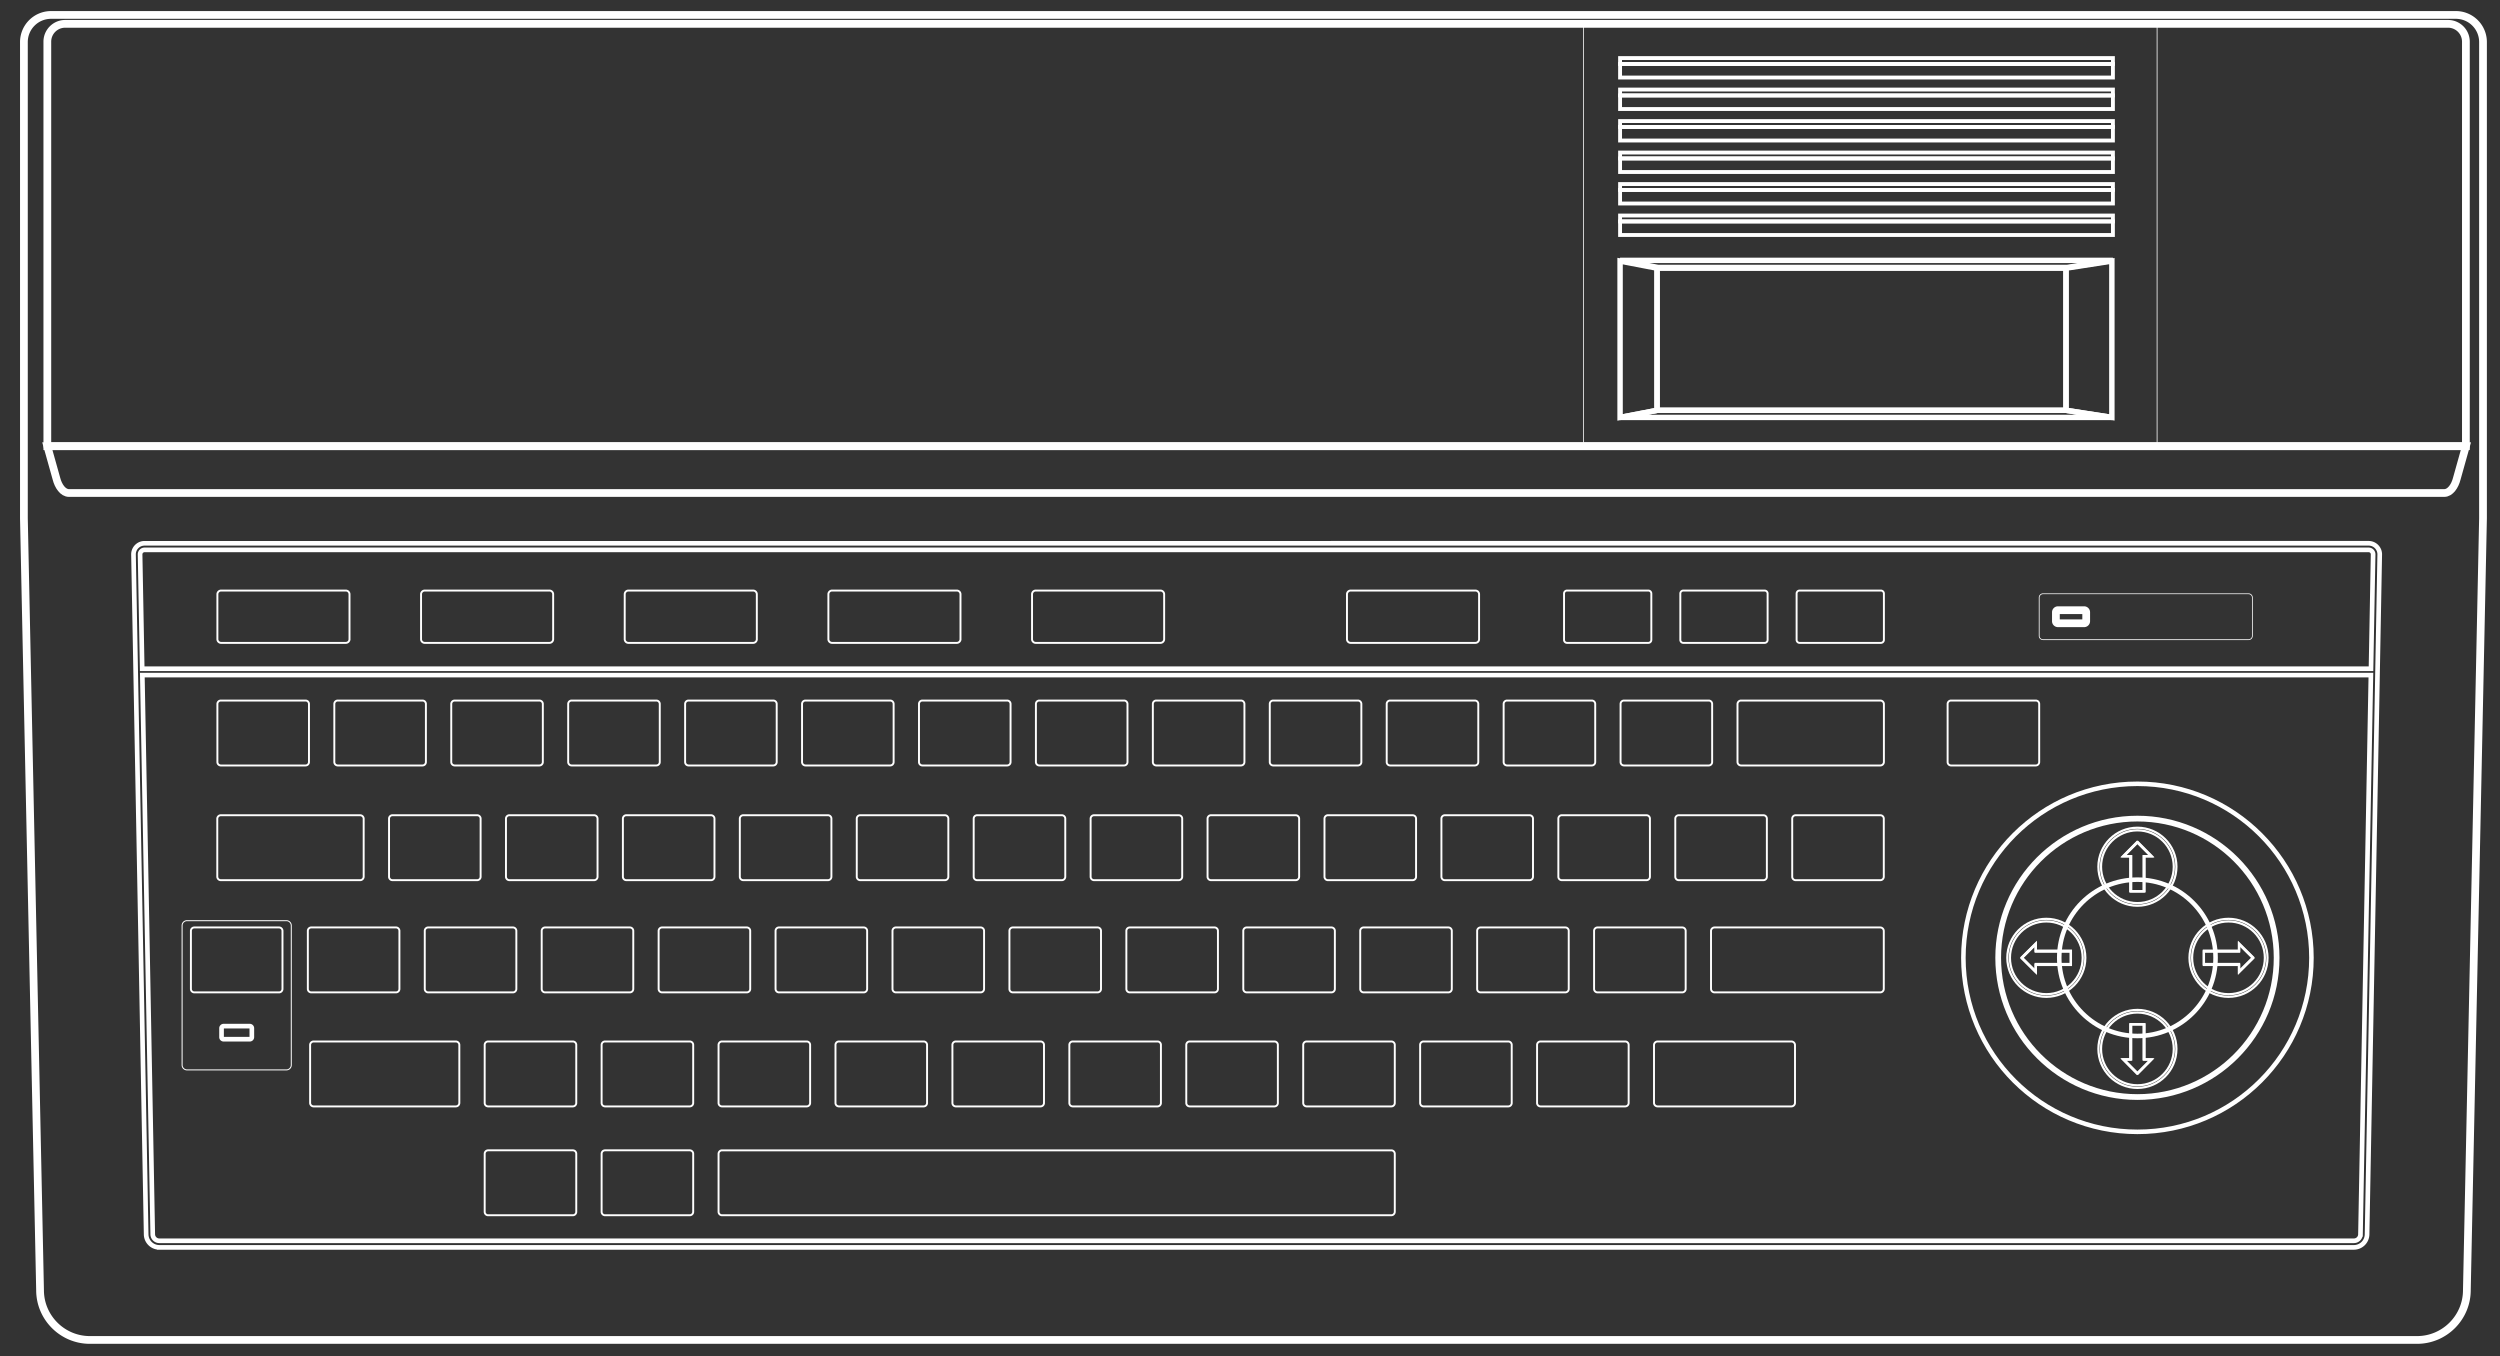 <?xml version="1.0" encoding="UTF-8" standalone="no"?>
<svg
   viewBox="0 0 322.484 174.917"
   version="1.1"
   id="svg783"
   sodipodi:docname="spectravideo.svg"
   width="322.484"
   height="174.917"
   inkscape:version="1.2.2 (732a01da63, 2022-12-09)"
   xmlns:inkscape="http://www.inkscape.org/namespaces/inkscape"
   xmlns:sodipodi="http://sodipodi.sourceforge.net/DTD/sodipodi-0.dtd"
   xmlns="http://www.w3.org/2000/svg"
   xmlns:svg="http://www.w3.org/2000/svg">
  <rect x="0" y="0" width="322.484" height="174.917" fill="#333333" stroke="none"/>
  <defs
     id="defs787" />
  <sodipodi:namedview
     id="namedview785"
     pagecolor="#000000"
     bordercolor="#111111"
     borderopacity="1"
     inkscape:showpageshadow="0"
     inkscape:pageopacity="0"
     inkscape:pagecheckerboard="1"
     inkscape:deskcolor="#d1d1d1"
     showgrid="false"
     inkscape:zoom="3.6683814"
     inkscape:cx="169.69337"
     inkscape:cy="65.696549"
     inkscape:window-width="1920"
     inkscape:window-height="1009"
     inkscape:window-x="-8"
     inkscape:window-y="-8"
     inkscape:window-maximized="1"
     inkscape:current-layer="svg783" />
  <linearGradient
     id="a"
     gradientUnits="userSpaceOnUse"
     x1="158.604"
     y1="170.917"
     x2="158.604">
    <stop
       offset="0"
       stop-color="#d0cece"
       id="stop2" />
    <stop
       offset=".358"
       stop-color="#cdcccb"
       id="stop4" />
    <stop
       offset=".645"
       stop-color="#c4c3c2"
       id="stop6" />
    <stop
       offset=".908"
       stop-color="#b5b4b3"
       id="stop8" />
    <stop
       offset="1"
       stop-color="#aeaead"
       id="stop10" />
  </linearGradient>
  <path
     d="m 3.084,66.866 2.083,99.562 c 0,3.529 2.888,6.417 6.417,6.417 H 311.792 c 3.529,0 6.417,-2.888 6.417,-6.417 l 2.083,-99.563 V 5.428 a 3.5,3.5 0 0 0 -3.5,-3.5 H 6.584 a 3.5,3.5 0 0 0 -3.5,3.5 z"
     fill="url(#a)"
     id="path13"
     style="fill:none;stroke:#ffffff;stroke-opacity:1" />
  <path
     d="M 318.084,57.553 H 6.105 V 5.378 a 2.304,2.304 0 0 1 2.304,-2.304 H 315.78 a 2.304,2.304 0 0 1 2.304,2.304 z"
     fill="#d3d1cf"
     id="path15"
     style="fill:none;stroke:#ffffff;stroke-opacity:1" />
  <linearGradient
     id="b"
     gradientUnits="userSpaceOnUse"
     x1="159.011"
     y1="158.976"
     x2="159.011"
     y2="68.152">
    <stop
       offset="0"
       stop-color="#d8d6d5"
       id="stop17" />
    <stop
       offset=".227"
       stop-color="#d4d2d1"
       id="stop19" />
    <stop
       offset=".461"
       stop-color="#c9c6c5"
       id="stop21" />
    <stop
       offset=".7"
       stop-color="#b7b2b0"
       id="stop23" />
    <stop
       offset=".939"
       stop-color="#9e9a97"
       id="stop25" />
    <stop
       offset="1"
       stop-color="#979390"
       id="stop27" />
  </linearGradient>
  <path
     d="m 20.549,160.904 a 1.705,1.705 0 0 1 -1.696,-1.665 l -1.633,-87.702 c -0.008,-0.386 0.137,-0.751 0.408,-1.027 0.271,-0.276 0.633,-0.429 1.021,-0.429 H 305.54 c 0.387,0 0.749,0.152 1.02,0.428 0.271,0.276 0.417,0.641 0.41,1.028 l -1.633,87.702 a 1.707,1.707 0 0 1 -1.696,1.666 H 20.549 Z"
     fill="url(#b)"
     id="path30"
     style="fill:none;stroke:#ffffff;stroke-opacity:1;stroke-width:0.6;stroke-dasharray:none" />
  <path
     d="M 303.64,160.053 H 20.549 a 0.846,0.846 0 0 1 -0.846,-0.831 l -1.343,-72.138 H 305.829 l -1.343,72.138 a 0.846,0.846 0 0 1 -0.846,0.831 z m 1.9,-89.122 H 18.649 a 0.58,0.58 0 0 0 -0.579,0.59 l 0.274,14.741 H 305.844 l 0.274,-14.741 a 0.578,0.578 0 0 0 -0.578,-0.59 z"
     fill="#dbdbdb"
     id="path32"
     style="fill:none;stroke:#ffffff;stroke-opacity:1;stroke-width:0.6;stroke-dasharray:none" />
  <path
     d="m 290.053,82.511 h -26.521 a 0.491,0.491 0 0 1 -0.49,-0.49 v -4.938 c 0,-0.269 0.22,-0.49 0.49,-0.49 h 26.521 c 0.269,0 0.49,0.22 0.49,0.49 v 4.938 a 0.492,0.492 0 0 1 -0.49,0.49 z"
     fill="#cecdcb"
     stroke="#bcbcbc"
     stroke-width="0.1"
     stroke-miterlimit="10"
     id="path34"
     style="fill:none;stroke:#ffffff;stroke-opacity:1" />
  <path
     d="m 268.839,80.397 h -3.375 a 0.267,0.267 0 0 1 -0.266,-0.266 v -1.156 c 0,-0.146 0.12,-0.266 0.266,-0.266 h 3.375 c 0.146,0 0.266,0.12 0.266,0.266 v 1.156 c 0,0.146 -0.12,0.266 -0.266,0.266 z"
     fill="#ca6685"
     id="path36"
     style="fill:none;stroke:#ffffff;stroke-opacity:1" />
  <path
     d="m 36.942,138.011 h -12.82 a 0.633,0.633 0 0 1 -0.632,-0.632 v -17.986 c 0,-0.348 0.284,-0.632 0.632,-0.632 h 12.819 c 0.348,0 0.632,0.284 0.632,0.632 v 17.986 a 0.632,0.632 0 0 1 -0.631,0.632 z"
     fill="#cecdcb"
     stroke="#bcbcbc"
     stroke-width="0.129"
     stroke-miterlimit="10"
     id="path42"
     style="fill:none;stroke:#ffffff;stroke-opacity:1" />
  <path
     d="m 32.219,134.053 h -3.375 a 0.267,0.267 0 0 1 -0.266,-0.266 v -1.156 c 0,-0.146 0.12,-0.266 0.266,-0.266 h 3.375 c 0.146,0 0.266,0.12 0.266,0.266 v 1.156 a 0.267,0.267 0 0 1 -0.266,0.266 z"
     fill="#3f1f2c"
     id="path44"
     style="fill:none;stroke:#ffffff;stroke-opacity:1;stroke-width:0.6;stroke-dasharray:none" />
  <g
     fill="#3f4249"
     stroke="#000"
     stroke-width="0.25"
     stroke-miterlimit="10"
     id="g48"
     style="fill:none;stroke:#ffffff;stroke-opacity:1"
     transform="translate(3.084,1.928)">
    <path
       d="M 41.525,81 H 25.433 a 0.477,0.477 0 0 1 -0.475,-0.475 v -5.8 c 0,-0.261 0.214,-0.475 0.475,-0.475 h 16.091 c 0.261,0 0.475,0.214 0.475,0.475 v 5.8 A 0.475,0.475 0 0 1 41.525,81 Z M 36.33,96.813 H 25.399 a 0.442,0.442 0 0 1 -0.441,-0.441 v -7.494 c 0,-0.242 0.198,-0.441 0.441,-0.441 H 36.33 c 0.242,0 0.441,0.198 0.441,0.441 v 7.494 a 0.442,0.442 0 0 1 -0.441,0.441 z m 15.084,0 H 40.482 a 0.442,0.442 0 0 1 -0.441,-0.441 v -7.494 c 0,-0.242 0.198,-0.441 0.441,-0.441 h 10.931 c 0.242,0 0.441,0.198 0.441,0.441 v 7.494 a 0.442,0.442 0 0 1 -0.44,0.441 z m 15.083,0 H 55.566 a 0.442,0.442 0 0 1 -0.441,-0.441 v -7.494 c 0,-0.242 0.198,-0.441 0.441,-0.441 h 10.931 c 0.242,0 0.441,0.198 0.441,0.441 v 7.494 a 0.443,0.443 0 0 1 -0.441,0.441 z m 15.083,0 H 70.649 a 0.442,0.442 0 0 1 -0.441,-0.441 v -7.494 c 0,-0.242 0.198,-0.441 0.441,-0.441 H 81.58 c 0.242,0 0.441,0.198 0.441,0.441 v 7.494 a 0.442,0.442 0 0 1 -0.441,0.441 z m 15.084,0 H 85.733 a 0.442,0.442 0 0 1 -0.441,-0.441 v -7.494 c 0,-0.242 0.198,-0.441 0.441,-0.441 h 10.931 c 0.242,0 0.441,0.198 0.441,0.441 v 7.494 a 0.444,0.444 0 0 1 -0.441,0.441 z m 15.083,0 h -10.931 a 0.442,0.442 0 0 1 -0.441,-0.441 v -7.494 c 0,-0.242 0.198,-0.441 0.441,-0.441 h 10.931 c 0.242,0 0.441,0.198 0.441,0.441 v 7.494 a 0.442,0.442 0 0 1 -0.441,0.441 z m 15.084,0 H 115.9 a 0.442,0.442 0 0 1 -0.441,-0.441 v -7.494 c 0,-0.242 0.198,-0.441 0.441,-0.441 h 10.931 c 0.242,0 0.441,0.198 0.441,0.441 v 7.494 a 0.444,0.444 0 0 1 -0.441,0.441 z m 15.083,0 h -10.931 a 0.442,0.442 0 0 1 -0.441,-0.441 v -7.494 c 0,-0.242 0.198,-0.441 0.441,-0.441 h 10.931 c 0.242,0 0.441,0.198 0.441,0.441 v 7.494 a 0.443,0.443 0 0 1 -0.441,0.441 z m 15.084,0 h -10.931 a 0.442,0.442 0 0 1 -0.441,-0.441 v -7.494 c 0,-0.242 0.198,-0.441 0.441,-0.441 h 10.931 c 0.242,0 0.441,0.198 0.441,0.441 v 7.494 a 0.444,0.444 0 0 1 -0.441,0.441 z m 15.083,0 H 161.15 a 0.442,0.442 0 0 1 -0.441,-0.441 v -7.494 c 0,-0.242 0.198,-0.441 0.441,-0.441 h 10.931 c 0.242,0 0.441,0.198 0.441,0.441 v 7.494 a 0.443,0.443 0 0 1 -0.441,0.441 z m 15.083,0 h -10.931 a 0.442,0.442 0 0 1 -0.441,-0.441 v -7.494 c 0,-0.242 0.198,-0.441 0.441,-0.441 h 10.931 c 0.242,0 0.441,0.198 0.441,0.441 v 7.494 a 0.442,0.442 0 0 1 -0.441,0.441 z m 15.084,0 h -10.931 a 0.442,0.442 0 0 1 -0.441,-0.441 v -7.494 c 0,-0.242 0.198,-0.441 0.441,-0.441 h 10.931 c 0.242,0 0.441,0.198 0.441,0.441 v 7.494 a 0.444,0.444 0 0 1 -0.441,0.441 z m 15.083,0 H 206.4 a 0.442,0.442 0 0 1 -0.441,-0.441 v -7.494 c 0,-0.242 0.198,-0.441 0.441,-0.441 h 10.931 c 0.242,0 0.441,0.198 0.441,0.441 v 7.494 a 0.442,0.442 0 0 1 -0.441,0.441 z M 58.471,111.608 H 47.54 a 0.442,0.442 0 0 1 -0.441,-0.441 v -7.494 c 0,-0.242 0.198,-0.441 0.441,-0.441 h 10.931 c 0.242,0 0.441,0.198 0.441,0.441 v 7.494 a 0.442,0.442 0 0 1 -0.441,0.441 z m 15.083,0 H 62.623 a 0.442,0.442 0 0 1 -0.441,-0.441 v -7.494 c 0,-0.242 0.198,-0.441 0.441,-0.441 h 10.931 c 0.242,0 0.441,0.198 0.441,0.441 v 7.494 a 0.442,0.442 0 0 1 -0.441,0.441 z m 15.084,0 H 77.706 a 0.442,0.442 0 0 1 -0.441,-0.441 v -7.494 c 0,-0.242 0.198,-0.441 0.441,-0.441 h 10.931 c 0.242,0 0.441,0.198 0.441,0.441 v 7.494 a 0.442,0.442 0 0 1 -0.44,0.441 z m 15.083,0 H 92.79 a 0.442,0.442 0 0 1 -0.441,-0.441 v -7.494 c 0,-0.242 0.198,-0.441 0.441,-0.441 h 10.931 c 0.242,0 0.441,0.198 0.441,0.441 v 7.494 a 0.442,0.442 0 0 1 -0.441,0.441 z m 15.084,0 h -10.931 a 0.442,0.442 0 0 1 -0.441,-0.441 v -7.494 c 0,-0.242 0.198,-0.441 0.441,-0.441 h 10.931 c 0.242,0 0.441,0.198 0.441,0.441 v 7.494 a 0.443,0.443 0 0 1 -0.441,0.441 z m 15.083,0 h -10.931 a 0.442,0.442 0 0 1 -0.441,-0.441 v -7.494 c 0,-0.242 0.198,-0.441 0.441,-0.441 h 10.931 c 0.242,0 0.441,0.198 0.441,0.441 v 7.494 a 0.442,0.442 0 0 1 -0.441,0.441 z m 15.083,0 H 138.04 a 0.442,0.442 0 0 1 -0.441,-0.441 v -7.494 c 0,-0.242 0.198,-0.441 0.441,-0.441 h 10.931 c 0.242,0 0.441,0.198 0.441,0.441 v 7.494 a 0.442,0.442 0 0 1 -0.441,0.441 z m 15.084,0 h -10.931 a 0.442,0.442 0 0 1 -0.441,-0.441 v -7.494 c 0,-0.242 0.198,-0.441 0.441,-0.441 h 10.931 c 0.242,0 0.441,0.198 0.441,0.441 v 7.494 a 0.443,0.443 0 0 1 -0.441,0.441 z m 15.083,0 h -10.931 a 0.442,0.442 0 0 1 -0.441,-0.441 v -7.494 c 0,-0.242 0.198,-0.441 0.441,-0.441 h 10.931 c 0.242,0 0.441,0.198 0.441,0.441 v 7.494 a 0.442,0.442 0 0 1 -0.441,0.441 z m 15.084,0 H 183.29 a 0.442,0.442 0 0 1 -0.441,-0.441 v -7.494 c 0,-0.242 0.198,-0.441 0.441,-0.441 h 10.931 c 0.242,0 0.441,0.198 0.441,0.441 v 7.494 a 0.442,0.442 0 0 1 -0.44,0.441 z m 15.083,0 h -10.931 a 0.442,0.442 0 0 1 -0.441,-0.441 v -7.494 c 0,-0.242 0.198,-0.441 0.441,-0.441 h 10.931 c 0.242,0 0.441,0.198 0.441,0.441 v 7.494 a 0.442,0.442 0 0 1 -0.441,0.441 z m 15.084,0 h -10.931 a 0.442,0.442 0 0 1 -0.441,-0.441 v -7.494 c 0,-0.242 0.198,-0.441 0.441,-0.441 h 10.931 c 0.242,0 0.441,0.198 0.441,0.441 v 7.494 a 0.443,0.443 0 0 1 -0.441,0.441 z m 15.083,0 h -10.931 a 0.442,0.442 0 0 1 -0.441,-0.441 v -7.494 c 0,-0.242 0.198,-0.441 0.441,-0.441 h 10.931 c 0.242,0 0.441,0.198 0.441,0.441 v 7.494 a 0.442,0.442 0 0 1 -0.441,0.441 z m 20.046,-14.795 h -10.931 a 0.442,0.442 0 0 1 -0.441,-0.441 v -7.494 c 0,-0.242 0.198,-0.441 0.441,-0.441 h 10.931 c 0.242,0 0.441,0.198 0.441,0.441 v 7.494 a 0.444,0.444 0 0 1 -0.441,0.441 z m -20.049,0 H 221.5 a 0.46,0.46 0 0 1 -0.458,-0.458 v -7.46 a 0.46,0.46 0 0 1 0.458,-0.458 h 17.969 a 0.46,0.46 0 0 1 0.458,0.458 v 7.46 a 0.46,0.46 0 0 1 -0.458,0.458 z M 94.067,81 H 77.975 A 0.477,0.477 0 0 1 77.5,80.525 v -5.8 c 0,-0.261 0.214,-0.475 0.475,-0.475 h 16.091 c 0.261,0 0.475,0.214 0.475,0.475 v 5.8 A 0.475,0.475 0 0 1 94.067,81 Z m 26.271,0 h -16.091 a 0.477,0.477 0 0 1 -0.475,-0.475 v -5.8 c 0,-0.261 0.214,-0.475 0.475,-0.475 h 16.091 c 0.261,0 0.475,0.214 0.475,0.475 v 5.8 A 0.477,0.477 0 0 1 120.338,81 Z m 26.271,0 h -16.091 a 0.477,0.477 0 0 1 -0.475,-0.475 v -5.8 c 0,-0.261 0.214,-0.475 0.475,-0.475 h 16.091 c 0.261,0 0.475,0.214 0.475,0.475 v 5.8 A 0.477,0.477 0 0 1 146.609,81 Z m 40.624,0 h -16.091 a 0.477,0.477 0 0 1 -0.475,-0.475 v -5.8 c 0,-0.261 0.214,-0.475 0.475,-0.475 h 16.091 c 0.261,0 0.475,0.214 0.475,0.475 v 5.8 A 0.476,0.476 0 0 1 187.233,81 Z m 22.308,0 h -10.488 a 0.388,0.388 0 0 1 -0.386,-0.386 v -5.978 c 0,-0.212 0.174,-0.386 0.386,-0.386 h 10.488 c 0.212,0 0.386,0.174 0.386,0.386 v 5.978 A 0.388,0.388 0 0 1 209.541,81 Z m 15,0 h -10.488 a 0.388,0.388 0 0 1 -0.386,-0.386 v -5.978 c 0,-0.212 0.174,-0.386 0.386,-0.386 h 10.488 c 0.212,0 0.386,0.174 0.386,0.386 v 5.978 A 0.388,0.388 0 0 1 224.541,81 Z m 15,0 h -10.488 a 0.388,0.388 0 0 1 -0.386,-0.386 v -5.978 c 0,-0.212 0.174,-0.386 0.386,-0.386 h 10.488 c 0.212,0 0.386,0.174 0.386,0.386 v 5.978 A 0.388,0.388 0 0 1 239.541,81 Z M 67.796,81 H 51.704 a 0.477,0.477 0 0 1 -0.475,-0.475 v -5.8 c 0,-0.261 0.214,-0.475 0.475,-0.475 h 16.091 c 0.261,0 0.475,0.214 0.475,0.475 v 5.8 A 0.475,0.475 0 0 1 67.796,81 Z M 43.375,111.608 H 25.397 a 0.455,0.455 0 0 1 -0.453,-0.453 v -7.469 c 0,-0.249 0.204,-0.453 0.453,-0.453 h 17.978 c 0.249,0 0.453,0.204 0.453,0.453 v 7.469 a 0.455,0.455 0 0 1 -0.453,0.453 z m 4.622,14.475 H 37.066 a 0.442,0.442 0 0 1 -0.441,-0.441 v -7.494 c 0,-0.242 0.198,-0.441 0.441,-0.441 h 10.931 c 0.242,0 0.441,0.198 0.441,0.441 v 7.494 a 0.442,0.442 0 0 1 -0.441,0.441 z m 15.083,0 H 52.149 a 0.442,0.442 0 0 1 -0.441,-0.441 v -7.494 c 0,-0.242 0.198,-0.441 0.441,-0.441 H 63.08 c 0.242,0 0.441,0.198 0.441,0.441 v 7.494 a 0.442,0.442 0 0 1 -0.441,0.441 z m 15.084,0 H 67.232 a 0.442,0.442 0 0 1 -0.441,-0.441 v -7.494 c 0,-0.242 0.198,-0.441 0.441,-0.441 h 10.931 c 0.242,0 0.441,0.198 0.441,0.441 v 7.494 a 0.442,0.442 0 0 1 -0.44,0.441 z m 15.083,0 H 82.316 a 0.442,0.442 0 0 1 -0.441,-0.441 v -7.494 c 0,-0.242 0.198,-0.441 0.441,-0.441 h 10.931 c 0.242,0 0.441,0.198 0.441,0.441 v 7.494 a 0.442,0.442 0 0 1 -0.441,0.441 z m 15.084,0 H 97.399 a 0.442,0.442 0 0 1 -0.441,-0.441 v -7.494 c 0,-0.242 0.198,-0.441 0.441,-0.441 h 10.931 c 0.242,0 0.441,0.198 0.441,0.441 v 7.494 a 0.442,0.442 0 0 1 -0.44,0.441 z m 15.083,0 h -10.931 a 0.442,0.442 0 0 1 -0.441,-0.441 v -7.494 c 0,-0.242 0.198,-0.441 0.441,-0.441 h 10.931 c 0.242,0 0.441,0.198 0.441,0.441 v 7.494 a 0.442,0.442 0 0 1 -0.441,0.441 z m 15.083,0 h -10.931 a 0.442,0.442 0 0 1 -0.441,-0.441 v -7.494 c 0,-0.242 0.198,-0.441 0.441,-0.441 h 10.931 c 0.242,0 0.441,0.198 0.441,0.441 v 7.494 a 0.442,0.442 0 0 1 -0.441,0.441 z m 15.084,0 H 142.65 a 0.442,0.442 0 0 1 -0.441,-0.441 v -7.494 c 0,-0.242 0.198,-0.441 0.441,-0.441 h 10.931 c 0.242,0 0.441,0.198 0.441,0.441 v 7.494 a 0.442,0.442 0 0 1 -0.441,0.441 z m 15.083,0 h -10.931 a 0.442,0.442 0 0 1 -0.441,-0.441 v -7.494 c 0,-0.242 0.198,-0.441 0.441,-0.441 h 10.931 c 0.242,0 0.441,0.198 0.441,0.441 v 7.494 a 0.442,0.442 0 0 1 -0.441,0.441 z m 15.084,0 h -10.931 a 0.442,0.442 0 0 1 -0.441,-0.441 v -7.494 c 0,-0.242 0.198,-0.441 0.441,-0.441 h 10.931 c 0.242,0 0.441,0.198 0.441,0.441 v 7.494 a 0.443,0.443 0 0 1 -0.441,0.441 z m 15.083,0 H 187.9 a 0.442,0.442 0 0 1 -0.441,-0.441 v -7.494 c 0,-0.242 0.198,-0.441 0.441,-0.441 h 10.931 c 0.242,0 0.441,0.198 0.441,0.441 v 7.494 a 0.442,0.442 0 0 1 -0.441,0.441 z m 15.084,0 h -10.931 a 0.442,0.442 0 0 1 -0.441,-0.441 v -7.494 c 0,-0.242 0.198,-0.441 0.441,-0.441 h 10.931 c 0.242,0 0.441,0.198 0.441,0.441 v 7.494 a 0.443,0.443 0 0 1 -0.441,0.441 z m 25.539,0 h -21.37 a 0.46,0.46 0 0 1 -0.458,-0.458 v -7.459 a 0.46,0.46 0 0 1 0.458,-0.458 h 21.37 a 0.46,0.46 0 0 1 0.458,0.458 v 7.459 a 0.459,0.459 0 0 1 -0.458,0.458 z m -206.54,0 H 21.982 a 0.441,0.441 0 0 1 -0.44,-0.44 v -7.495 c 0,-0.242 0.198,-0.44 0.44,-0.44 h 10.932 c 0.242,0 0.44,0.198 0.44,0.44 v 7.495 c 0,0.242 -0.198,0.44 -0.44,0.44 z m 22.801,14.709 H 37.371 a 0.453,0.453 0 0 1 -0.452,-0.452 v -7.471 c 0,-0.249 0.203,-0.452 0.452,-0.452 h 18.344 c 0.249,0 0.452,0.203 0.452,0.452 v 7.471 a 0.454,0.454 0 0 1 -0.452,0.452 z m 15.094,0 H 59.878 a 0.442,0.442 0 0 1 -0.441,-0.441 v -7.494 c 0,-0.242 0.198,-0.441 0.441,-0.441 h 10.931 c 0.242,0 0.441,0.198 0.441,0.441 v 7.494 a 0.442,0.442 0 0 1 -0.441,0.441 z m 15.084,0 H 74.962 a 0.442,0.442 0 0 1 -0.441,-0.441 v -7.494 c 0,-0.242 0.198,-0.441 0.441,-0.441 h 10.931 c 0.242,0 0.441,0.198 0.441,0.441 v 7.494 a 0.443,0.443 0 0 1 -0.441,0.441 z M 70.809,154.833 H 59.878 a 0.442,0.442 0 0 1 -0.441,-0.441 v -7.494 c 0,-0.242 0.198,-0.441 0.441,-0.441 h 10.931 c 0.242,0 0.441,0.198 0.441,0.441 v 7.494 a 0.442,0.442 0 0 1 -0.441,0.441 z m 15.084,0 H 74.962 a 0.442,0.442 0 0 1 -0.441,-0.441 v -7.494 c 0,-0.242 0.198,-0.441 0.441,-0.441 h 10.931 c 0.242,0 0.441,0.198 0.441,0.441 v 7.494 a 0.442,0.442 0 0 1 -0.441,0.441 z m 15.083,-14.041 H 90.045 a 0.442,0.442 0 0 1 -0.441,-0.441 v -7.494 c 0,-0.242 0.198,-0.441 0.441,-0.441 h 10.931 c 0.242,0 0.441,0.198 0.441,0.441 v 7.494 a 0.442,0.442 0 0 1 -0.441,0.441 z m 75.41,14.041 H 90.053 a 0.45,0.45 0 0 1 -0.448,-0.448 v -7.478 a 0.45,0.45 0 0 1 0.448,-0.448 h 86.333 a 0.45,0.45 0 0 1 0.448,0.448 v 7.478 a 0.45,0.45 0 0 1 -0.448,0.448 z M 116.06,140.792 h -10.931 a 0.442,0.442 0 0 1 -0.441,-0.441 v -7.494 c 0,-0.242 0.198,-0.441 0.441,-0.441 h 10.931 c 0.242,0 0.441,0.198 0.441,0.441 v 7.494 a 0.444,0.444 0 0 1 -0.441,0.441 z m 15.083,0 h -10.931 a 0.442,0.442 0 0 1 -0.441,-0.441 v -7.494 c 0,-0.242 0.198,-0.441 0.441,-0.441 h 10.931 c 0.242,0 0.441,0.198 0.441,0.441 v 7.494 a 0.442,0.442 0 0 1 -0.441,0.441 z m 15.084,0 h -10.931 a 0.442,0.442 0 0 1 -0.441,-0.441 v -7.494 c 0,-0.242 0.198,-0.441 0.441,-0.441 h 10.931 c 0.242,0 0.441,0.198 0.441,0.441 v 7.494 a 0.444,0.444 0 0 1 -0.441,0.441 z m 15.083,0 h -10.931 a 0.442,0.442 0 0 1 -0.441,-0.441 v -7.494 c 0,-0.242 0.198,-0.441 0.441,-0.441 h 10.931 c 0.242,0 0.441,0.198 0.441,0.441 v 7.494 a 0.443,0.443 0 0 1 -0.441,0.441 z m 15.084,0 h -10.931 a 0.442,0.442 0 0 1 -0.441,-0.441 v -7.494 c 0,-0.242 0.198,-0.441 0.441,-0.441 h 10.931 c 0.242,0 0.441,0.198 0.441,0.441 v 7.494 a 0.444,0.444 0 0 1 -0.441,0.441 z m 15.083,0 h -10.931 a 0.442,0.442 0 0 1 -0.441,-0.441 v -7.494 c 0,-0.242 0.198,-0.441 0.441,-0.441 h 10.931 c 0.242,0 0.441,0.198 0.441,0.441 v 7.494 a 0.443,0.443 0 0 1 -0.441,0.441 z m 15.083,0 h -10.931 a 0.442,0.442 0 0 1 -0.441,-0.441 v -7.494 c 0,-0.242 0.198,-0.441 0.441,-0.441 h 10.931 c 0.242,0 0.441,0.198 0.441,0.441 v 7.494 a 0.442,0.442 0 0 1 -0.441,0.441 z m 21.435,0 h -17.259 a 0.466,0.466 0 0 1 -0.464,-0.464 v -7.447 c 0,-0.255 0.209,-0.464 0.464,-0.464 h 17.259 c 0.255,0 0.464,0.209 0.464,0.464 v 7.447 a 0.465,0.465 0 0 1 -0.464,0.464 z"
       id="path46"
       style="fill:none;stroke:#ffffff;stroke-opacity:1" />
  </g>
  <linearGradient
     id="c"
     gradientUnits="userSpaceOnUse"
     x1="272.628"
     y1="144.073"
     x2="272.628"
     y2="99.177">
    <stop
       offset="0"
       stop-color="#d1cfd2"
       id="stop136" />
    <stop
       offset="1"
       stop-color="#aaa5a0"
       id="stop138" />
  </linearGradient>
  <linearGradient
     id="d"
     gradientUnits="userSpaceOnUse"
     x1="272.628"
     y1="144.573"
     x2="272.628"
     y2="98.677">
    <stop
       offset="0"
       stop-color="#d8d6d5"
       id="stop141" />
    <stop
       offset="1"
       stop-color="#979390"
       id="stop143" />
  </linearGradient>
  <circle
     cx="275.712"
     cy="123.553"
     r="22.448"
     fill="url(#c)"
     stroke="url(#d)"
     stroke-miterlimit="10"
     id="circle146"
     style="fill:none;stroke:#ffffff;stroke-opacity:1;stroke-width:0.586;stroke-dasharray:none" />
  <linearGradient
     id="e"
     gradientUnits="userSpaceOnUse"
     x1="272.628"
     y1="103.667"
     x2="272.628"
     y2="139.583">
    <stop
       offset="0"
       stop-color="#21282b"
       id="stop178" />
    <stop
       offset="1"
       stop-color="#5b6065"
       id="stop180" />
  </linearGradient>
  <circle
     cx="275.712"
     cy="123.553"
     r="17.958"
     fill="url(#e)"
     stroke="#000"
     stroke-width="0.75"
     stroke-miterlimit="10"
     id="circle183"
     style="fill:none;stroke:#ffffff;stroke-opacity:1;stroke-width:0.74;stroke-dasharray:none" />
  <g
     id="g271"
     style="fill:none;stroke:#ffffff;stroke-opacity:1;stroke-width:0.286;stroke-dasharray:none"
     transform="translate(3.084,1.928)">
    <linearGradient
       id="f"
       gradientUnits="userSpaceOnUse"
       x1="260.878"
       y1="116.596"
       x2="260.878"
       y2="126.654">
      <stop
         offset="0"
         stop-color="#21282b"
         id="stop185" />
      <stop
         offset="1"
         stop-color="#72787e"
         id="stop187" />
    </linearGradient>
    <circle
       cx="260.878"
       cy="121.625"
       r="5.029"
       fill="url(#f)"
       id="circle190"
       style="fill:none;stroke:#ffffff;stroke-opacity:1;stroke-width:0.286;stroke-dasharray:none" />
    <linearGradient
       id="g"
       gradientUnits="userSpaceOnUse"
       x1="260.878"
       y1="126.32"
       x2="260.878"
       y2="116.93">
      <stop
         offset="0"
         stop-color="#21282b"
         id="stop192" />
      <stop
         offset="1"
         stop-color="#72787e"
         id="stop194" />
    </linearGradient>
    <circle
       cx="260.878"
       cy="121.625"
       r="4.695"
       fill="url(#g)"
       id="circle197"
       style="fill:none;stroke:#ffffff;stroke-opacity:1;stroke-width:0.286;stroke-dasharray:none" />
    <path
       fill="#141419"
       d="m 259.518,120.828 v -0.941 l -0.906,0.9 -0.906,0.901 0.906,0.9 0.906,0.901 v -0.942 h 4.531 v -1.719 z"
       id="path199"
       style="fill:none;stroke:#ffffff;stroke-opacity:1;stroke-width:0.286;stroke-dasharray:none" />
    <path
       fill="#656c75"
       d="m 259.518,120.703 v -0.942 l -0.906,0.901 -0.906,0.9 0.906,0.901 0.906,0.9 v -0.941 h 4.531 v -1.719 z"
       id="path201"
       style="fill:none;stroke:#ffffff;stroke-opacity:1;stroke-width:0.286;stroke-dasharray:none" />
    <path
       fill="#353a40"
       d="m 259.518,120.766 v -0.942 l -0.906,0.9 -0.906,0.901 0.906,0.9 0.906,0.901 v -0.942 h 4.531 v -1.718 z"
       id="path203"
       style="fill:none;stroke:#ffffff;stroke-opacity:1;stroke-width:0.286;stroke-dasharray:none" />
    <g
       id="g225"
       style="fill:none;stroke:#ffffff;stroke-opacity:1;stroke-width:0.286;stroke-dasharray:none">
      <linearGradient
         id="h"
         gradientUnits="userSpaceOnUse"
         x1="239.331"
         y1="116.596"
         x2="239.331"
         y2="126.654"
         gradientTransform="matrix(-1,0,0,1,523.708,0)">
        <stop
           offset="0"
           stop-color="#21282b"
           id="stop205" />
        <stop
           offset="1"
           stop-color="#72787e"
           id="stop207" />
      </linearGradient>
      <circle
         cx="284.378"
         cy="121.625"
         r="5.029"
         fill="url(#h)"
         id="circle210"
         style="fill:none;stroke:#ffffff;stroke-opacity:1;stroke-width:0.286;stroke-dasharray:none" />
      <linearGradient
         id="i"
         gradientUnits="userSpaceOnUse"
         x1="239.331"
         y1="126.32"
         x2="239.331"
         y2="116.93"
         gradientTransform="matrix(-1,0,0,1,523.708,0)">
        <stop
           offset="0"
           stop-color="#21282b"
           id="stop212" />
        <stop
           offset="1"
           stop-color="#72787e"
           id="stop214" />
      </linearGradient>
      <circle
         cx="284.378"
         cy="121.625"
         r="4.695"
         fill="url(#i)"
         id="circle217"
         style="fill:none;stroke:#ffffff;stroke-opacity:1;stroke-width:0.286;stroke-dasharray:none" />
      <path
         fill="#141419"
         d="m 285.737,120.828 v -0.941 l 0.906,0.9 0.906,0.901 -0.906,0.9 -0.906,0.901 v -0.942 h -4.531 v -1.719 z"
         id="path219"
         style="fill:none;stroke:#ffffff;stroke-opacity:1;stroke-width:0.286;stroke-dasharray:none" />
      <path
         fill="#656c75"
         d="m 285.737,120.703 v -0.942 l 0.906,0.901 0.906,0.9 -0.906,0.901 -0.906,0.9 v -0.941 h -4.531 v -1.719 z"
         id="path221"
         style="fill:none;stroke:#ffffff;stroke-opacity:1;stroke-width:0.286;stroke-dasharray:none" />
      <path
         fill="#353a40"
         d="m 285.737,120.766 v -0.942 l 0.906,0.9 0.906,0.901 -0.906,0.9 -0.906,0.901 v -0.942 h -4.531 v -1.718 z"
         id="path223"
         style="fill:none;stroke:#ffffff;stroke-opacity:1;stroke-width:0.286;stroke-dasharray:none" />
    </g>
    <g
       id="g247"
       style="fill:none;stroke:#ffffff;stroke-opacity:1;stroke-width:0.286;stroke-dasharray:none">
      <linearGradient
         id="j"
         gradientUnits="userSpaceOnUse"
         x1="267.123"
         y1="120.889"
         x2="257.066"
         y2="120.889"
         gradientTransform="rotate(-90,273.604,121.865)">
        <stop
           offset="0"
           stop-color="#21282b"
           id="stop227" />
        <stop
           offset="1"
           stop-color="#72787e"
           id="stop229" />
      </linearGradient>
      <circle
         cx="272.628"
         cy="133.375"
         r="5.029"
         fill="url(#j)"
         id="circle232"
         style="fill:none;stroke:#ffffff;stroke-opacity:1;stroke-width:0.286;stroke-dasharray:none" />
      <linearGradient
         id="k"
         gradientUnits="userSpaceOnUse"
         x1="257.399"
         y1="120.889"
         x2="266.79"
         y2="120.889"
         gradientTransform="rotate(-90,273.604,121.865)">
        <stop
           offset="0"
           stop-color="#21282b"
           id="stop234" />
        <stop
           offset="1"
           stop-color="#72787e"
           id="stop236" />
      </linearGradient>
      <circle
         cx="272.628"
         cy="133.375"
         r="4.695"
         fill="url(#k)"
         id="circle239"
         style="fill:none;stroke:#ffffff;stroke-opacity:1;stroke-width:0.286;stroke-dasharray:none" />
      <path
         fill="#141419"
         d="m 271.831,134.734 h -0.942 l 0.901,0.907 0.9,0.906 0.901,-0.906 0.9,-0.907 h -0.941 v -4.531 h -1.719 z"
         id="path241"
         style="fill:none;stroke:#ffffff;stroke-opacity:1;stroke-width:0.286;stroke-dasharray:none" />
      <path
         fill="#656c75"
         d="m 271.706,134.734 h -0.942 l 0.9,0.907 0.901,0.906 0.9,-0.906 0.901,-0.907 h -0.942 v -4.531 h -1.718 z"
         id="path243"
         style="fill:none;stroke:#ffffff;stroke-opacity:1;stroke-width:0.286;stroke-dasharray:none" />
      <path
         fill="#353a40"
         d="m 271.768,134.734 h -0.941 l 0.9,0.907 0.901,0.906 0.9,-0.906 0.901,-0.907 h -0.942 v -4.531 h -1.719 z"
         id="path245"
         style="fill:none;stroke:#ffffff;stroke-opacity:1;stroke-width:0.286;stroke-dasharray:none" />
    </g>
    <g
       id="g269"
       style="fill:none;stroke:#ffffff;stroke-opacity:1;stroke-width:0.286;stroke-dasharray:none">
      <linearGradient
         id="l"
         gradientUnits="userSpaceOnUse"
         x1="233.085"
         y1="120.889"
         x2="243.143"
         y2="120.889"
         gradientTransform="matrix(0,1,1,0,151.739,-128.239)">
        <stop
           offset="0"
           stop-color="#21282b"
           id="stop249" />
        <stop
           offset="1"
           stop-color="#72787e"
           id="stop251" />
      </linearGradient>
      <circle
         cx="272.628"
         cy="109.875"
         r="5.029"
         fill="url(#l)"
         id="circle254"
         style="fill:none;stroke:#ffffff;stroke-opacity:1;stroke-width:0.286;stroke-dasharray:none" />
      <linearGradient
         id="m"
         gradientUnits="userSpaceOnUse"
         x1="242.809"
         y1="120.889"
         x2="233.419"
         y2="120.889"
         gradientTransform="matrix(0,1,1,0,151.739,-128.239)">
        <stop
           offset="0"
           stop-color="#21282b"
           id="stop256" />
        <stop
           offset="1"
           stop-color="#72787e"
           id="stop258" />
      </linearGradient>
      <circle
         cx="272.628"
         cy="109.875"
         r="4.695"
         fill="url(#m)"
         id="circle261"
         style="fill:none;stroke:#ffffff;stroke-opacity:1;stroke-width:0.286;stroke-dasharray:none" />
      <path
         fill="#141419"
         d="m 271.831,108.516 h -0.942 l 0.901,-0.907 0.9,-0.906 0.901,0.906 0.9,0.907 h -0.941 v 4.531 h -1.719 z"
         id="path263"
         style="fill:none;stroke:#ffffff;stroke-opacity:1;stroke-width:0.286;stroke-dasharray:none" />
      <path
         fill="#656c75"
         d="m 271.706,108.516 h -0.942 l 0.9,-0.907 0.901,-0.906 0.9,0.906 0.901,0.907 h -0.942 v 4.531 h -1.718 z"
         id="path265"
         style="fill:none;stroke:#ffffff;stroke-opacity:1;stroke-width:0.286;stroke-dasharray:none" />
      <path
         fill="#353a40"
         d="m 271.768,108.516 h -0.941 l 0.9,-0.907 0.901,-0.906 0.9,0.906 0.901,0.907 h -0.942 v 4.531 h -1.719 z"
         id="path267"
         style="fill:none;stroke:#ffffff;stroke-opacity:1;stroke-width:0.286;stroke-dasharray:none" />
    </g>
  </g>
  <radialGradient
     id="n"
     cx="272.628"
     cy="121.625"
     r="10.083"
     gradientTransform="matrix(0.866,-0.5,0.35,0.606,-6.044,184.208)"
     gradientUnits="userSpaceOnUse">
    <stop
       offset="0"
       stop-color="#be6b6c"
       id="stop273" />
    <stop
       offset=".233"
       stop-color="#ac554f"
       id="stop275" />
    <stop
       offset=".457"
       stop-color="#9d4139"
       id="stop277" />
    <stop
       offset=".665"
       stop-color="#92312a"
       id="stop279" />
    <stop
       offset=".852"
       stop-color="#8b2321"
       id="stop281" />
    <stop
       offset="1"
       stop-color="#891c1e"
       id="stop283" />
  </radialGradient>
  <circle
     cx="275.712"
     cy="123.553"
     r="10.083"
     fill="url(#n)"
     id="circle286"
     style="fill:none;stroke:#ffffff;stroke-opacity:1;stroke-width:0.586;stroke-dasharray:none" />
  <path
     d="m 8.896,63.595 c -0.782,0 -1.378,-0.908 -1.613,-1.837 l -1.178,-4.204 H 318.084 l -1.178,4.204 c -0.235,0.929 -0.831,1.837 -1.613,1.837 z"
     fill="#ececea"
     id="path288"
     style="fill:none;stroke:#ffffff;stroke-opacity:1" />
  <path
     fill="#d3d1cf"
     stroke="#bcbcbc"
     stroke-width="0.099"
     stroke-miterlimit="10"
     d="m 204.251,3.074 h 74 V 57.428 h -74 z"
     id="path290"
     style="fill:none;stroke:#ffffff;stroke-opacity:1" />
  <g
     id="g302"
     style="fill:none;stroke:#ffffff;stroke-opacity:1;stroke-width:0.7;stroke-dasharray:none"
     transform="translate(3.084,1.928)">
    <path
       fill="#dbdbdb"
       d="m 210.667,32.667 h 52.75 V 51 h -52.75 z"
       id="path292"
       style="fill:none;stroke:#ffffff;stroke-opacity:1;stroke-width:0.7;stroke-dasharray:none" />
    <path
       fill="#cccbc9"
       d="M 205.896,51.917 V 31.75 l 4.771,0.917 V 51 Z"
       id="path294"
       style="fill:none;stroke:#ffffff;stroke-opacity:1;stroke-width:0.7;stroke-dasharray:none" />
    <path
       fill="#cac9c7"
       d="M 269.333,51.917 V 31.75 l -5.916,0.917 V 51 Z"
       id="path296"
       style="fill:none;stroke:#ffffff;stroke-opacity:1;stroke-width:0.7;stroke-dasharray:none" />
    <path
       fill="#c3beb8"
       d="m 210.667,51 h 52.75 l 5.916,0.917 h -63.437 z"
       id="path298"
       style="fill:none;stroke:#ffffff;stroke-opacity:1;stroke-width:0.7;stroke-dasharray:none" />
    <path
       fill="#f1efeb"
       d="m 210.802,32.573 h 52.75 l 5.917,-0.917 h -63.573 z"
       id="path300"
       style="fill:none;stroke:#ffffff;stroke-opacity:1;stroke-width:0.7;stroke-dasharray:none" />
  </g>
  <g
     fill="#aaa9a9"
     id="g306"
     style="fill:none;stroke:#ffffff;stroke-opacity:1;stroke-width:0.5;stroke-dasharray:none"
     transform="translate(3.084,1.928)">
    <path
       d="m 205.896,25.875 h 63.573 v 0.76 h -63.573 z m 0,-4.062 h 63.573 v 0.76 h -63.573 z m 0,-8.125 h 63.573 v 0.76 h -63.573 z m 0,-8.125 h 63.573 v 0.76 h -63.573 z m 0,12.187 h 63.573 v 0.76 h -63.573 z m 0,-8.125 h 63.573 v 0.76 h -63.573 z"
       id="path304"
       style="fill:none;stroke:#ffffff;stroke-opacity:1;stroke-width:0.5;stroke-dasharray:none" />
  </g>
  <g
     fill="#dbdbdb"
     id="g310"
     style="fill:none;stroke:#ffffff;stroke-opacity:1;stroke-width:0.5;stroke-dasharray:none"
     transform="translate(3.084,1.928)">
    <path
       d="m 205.896,18.51 h 63.573 v 1.75 h -63.573 z m 0,-8.125 h 63.573 v 1.75 h -63.573 z m 0,16.25 h 63.573 v 1.75 h -63.573 z m 0,-4.062 h 63.573 v 1.75 h -63.573 z m 0,-8.125 h 63.573 v 1.75 h -63.573 z m 0,-8.125 h 63.573 v 1.75 h -63.573 z"
       id="path308"
       style="fill:none;stroke:#ffffff;stroke-opacity:1;stroke-width:0.5;stroke-dasharray:none" />
  </g>
</svg>
